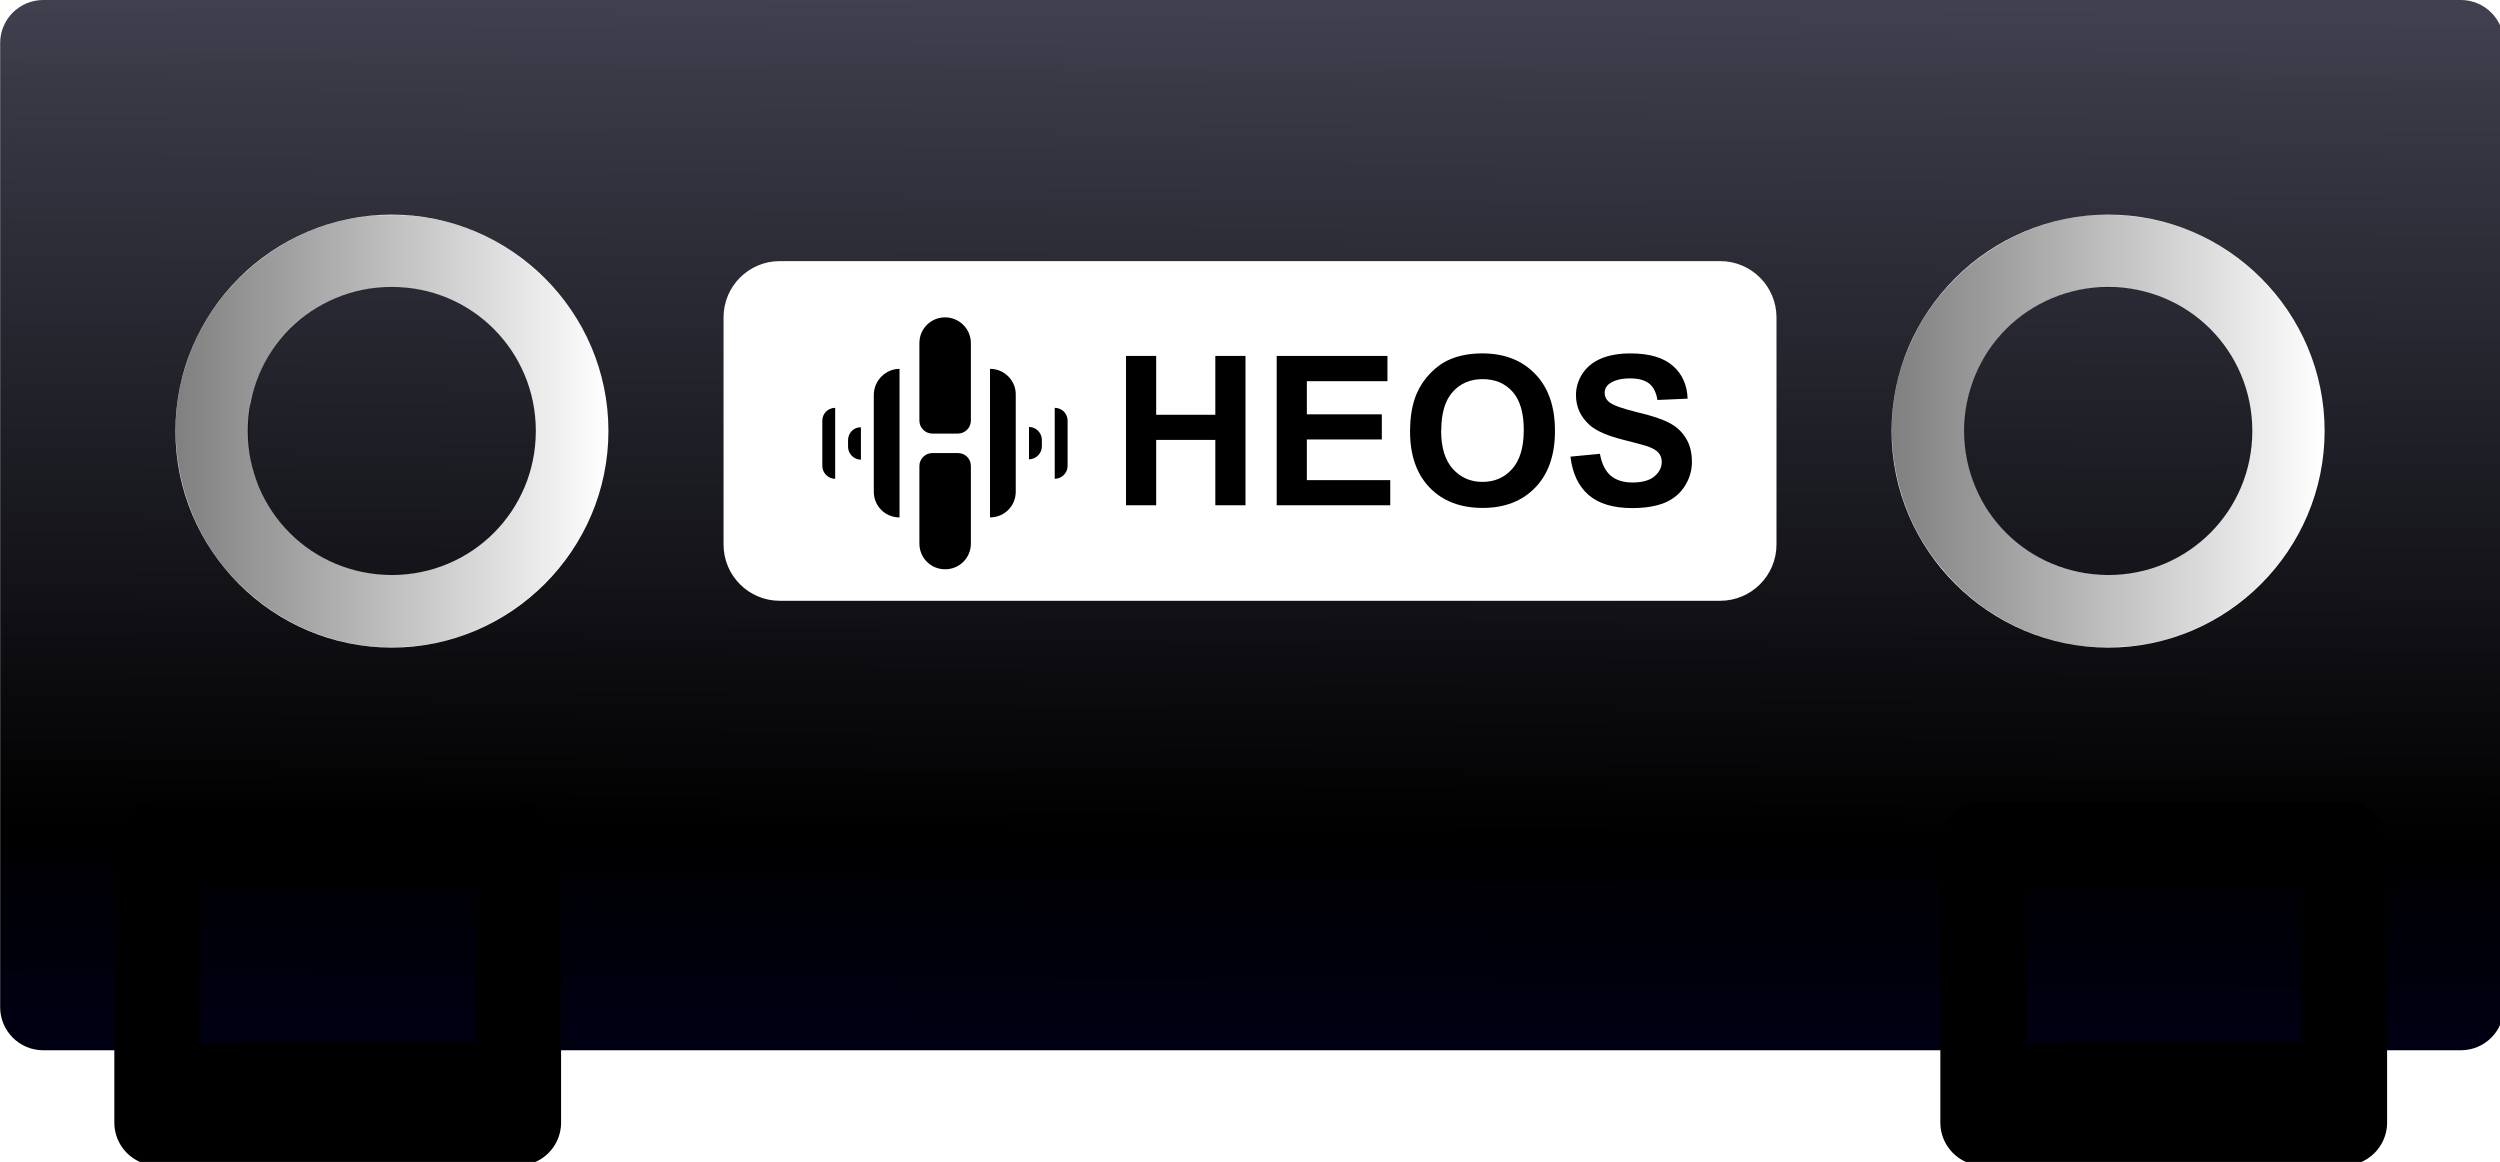 <?xml version="1.0" encoding="UTF-8" standalone="no"?>
<!-- Created with Inkscape (http://www.inkscape.org/) -->

<svg
   xmlns:dc="http://purl.org/dc/elements/1.1/"
   xmlns:cc="http://creativecommons.org/ns#"
   xmlns:rdf="http://www.w3.org/1999/02/22-rdf-syntax-ns#"
   xmlns:svg="http://www.w3.org/2000/svg"
   xmlns="http://www.w3.org/2000/svg"
   xmlns:xlink="http://www.w3.org/1999/xlink"
   xmlns:sodipodi="http://sodipodi.sourceforge.net/DTD/sodipodi-0.dtd"
   xmlns:inkscape="http://www.inkscape.org/namespaces/inkscape"
   width="16.907mm"
   height="7.858mm"
   viewBox="0 0 16.907 7.858"
   version="1.1"
   id="svg910"
   inkscape:version="0.92.4 (5da689c313, 2019-01-14)"
   sodipodi:docname="dm-avr v2.svg">
  <defs
     id="defs904">
    <linearGradient
       inkscape:collect="always"
       id="linearGradient882">
      <stop
         style="stop-color:#000000;stop-opacity:1;"
         offset="0"
         id="stop878" />
      <stop
         style="stop-color:#000000;stop-opacity:0;"
         offset="1"
         id="stop880" />
    </linearGradient>
    <linearGradient
       inkscape:collect="always"
       id="linearGradient872">
      <stop
         style="stop-color:#000000;stop-opacity:1;"
         offset="0"
         id="stop868" />
      <stop
         style="stop-color:#000000;stop-opacity:0;"
         offset="1"
         id="stop870" />
    </linearGradient>
    <linearGradient
       inkscape:collect="always"
       id="linearGradient836">
      <stop
         style="stop-color:#000013;stop-opacity:1;"
         offset="0"
         id="stop832" />
      <stop
         id="stop886"
         offset="0.201"
         style="stop-color:#000000;stop-opacity:1" />
      <stop
         style="stop-color:#000013;stop-opacity:0.75"
         offset="1"
         id="stop834" />
    </linearGradient>
    <linearGradient
       inkscape:collect="always"
       xlink:href="#linearGradient836"
       id="linearGradient838"
       x1="32.946"
       y1="26.575"
       x2="33.125"
       y2="0.102"
       gradientUnits="userSpaceOnUse" />
    <linearGradient
       inkscape:collect="always"
       xlink:href="#linearGradient872"
       id="linearGradient874"
       x1="48.279"
       y1="11.002"
       x2="59.308"
       y2="11.002"
       gradientUnits="userSpaceOnUse" />
    <linearGradient
       inkscape:collect="always"
       xlink:href="#linearGradient882"
       id="linearGradient884"
       x1="4.482"
       y1="11.005"
       x2="15.526"
       y2="11.005"
       gradientUnits="userSpaceOnUse" />
  </defs>
  <sodipodi:namedview
     id="base"
     pagecolor="#ffffff"
     bordercolor="#666666"
     borderopacity="1.0"
     inkscape:pageopacity="0.0"
     inkscape:pageshadow="2"
     inkscape:zoom="15.839192"
     inkscape:cx="38.152233"
     inkscape:cy="3.7035493"
     inkscape:document-units="mm"
     inkscape:current-layer="layer1"
     showgrid="false"
     fit-margin-top="0"
     fit-margin-left="0"
     fit-margin-right="0"
     fit-margin-bottom="0"
     inkscape:window-width="3440"
     inkscape:window-height="1377"
     inkscape:window-x="1672"
     inkscape:window-y="-8"
     inkscape:window-maximized="1" />
  <g
     inkscape:label="Layer 1"
     inkscape:groupmode="layer"
     id="layer1"
     transform="translate(-35.392,-210.672)">
    <path
       style="color:#000000;font-style:normal;font-variant:normal;font-weight:normal;font-stretch:normal;font-size:medium;line-height:normal;font-family:sans-serif;font-variant-ligatures:normal;font-variant-position:normal;font-variant-caps:normal;font-variant-numeric:normal;font-variant-alternates:normal;font-feature-settings:normal;text-indent:0;text-align:start;text-decoration:none;text-decoration-line:none;text-decoration-style:solid;text-decoration-color:#000000;letter-spacing:normal;word-spacing:normal;text-transform:none;writing-mode:lr-tb;direction:ltr;text-orientation:mixed;dominant-baseline:auto;baseline-shift:baseline;text-anchor:start;white-space:normal;shape-padding:0;clip-rule:nonzero;display:inline;overflow:visible;visibility:visible;opacity:1;isolation:auto;mix-blend-mode:normal;color-interpolation:sRGB;color-interpolation-filters:linearRGB;solid-color:#000000;solid-opacity:1;vector-effect:none;fill:url(#linearGradient838);fill-opacity:1;fill-rule:nonzero;stroke:none;stroke-width:2.2;stroke-linecap:round;stroke-linejoin:round;stroke-miterlimit:10;stroke-dasharray:none;stroke-dashoffset:0;stroke-opacity:1;color-rendering:auto;image-rendering:auto;shape-rendering:auto;text-rendering:auto;enable-background:accumulate"
       d="M 1.104 0 C 0.496 0 0.004 0.492 0.004 1.1 L 0.004 25.703 C 0.004 26.311 0.496 26.803 1.104 26.803 L 62.801 26.803 C 63.408 26.803 63.9 26.311 63.9 25.703 L 63.9 1.1 C 63.9 0.492 63.408 0 62.801 0 L 1.104 0 z M 9.998 5.477 C 13.038 5.477 15.527 7.958 15.527 10.998 C 15.527 14.038 13.038 16.527 9.998 16.527 C 6.958 16.527 4.477 14.038 4.477 10.998 C 4.477 7.958 6.958 5.477 9.998 5.477 z M 53.803 5.477 C 56.842 5.477 59.324 7.958 59.324 10.998 C 59.324 14.038 56.842 16.527 53.803 16.527 C 50.763 16.527 48.273 14.038 48.273 10.998 C 48.273 7.958 50.763 5.477 53.803 5.477 z M 19.896 6.664 L 43.902 6.664 C 44.693 6.665 45.334 7.307 45.336 8.098 L 45.336 13.898 C 45.335 14.689 44.693 15.331 43.902 15.332 L 19.896 15.332 C 19.106 15.331 18.466 14.689 18.465 13.898 L 18.465 8.098 C 18.466 7.307 19.106 6.665 19.896 6.664 z M 9.998 7.322 C 7.957 7.322 6.322 8.957 6.322 10.998 C 6.322 13.039 7.957 14.674 9.998 14.674 C 12.039 14.674 13.674 13.039 13.674 10.998 C 13.674 8.957 12.039 7.322 9.998 7.322 z M 53.803 7.322 C 51.761 7.322 50.125 8.957 50.125 10.998 C 50.125 13.039 51.761 14.674 53.803 14.674 C 55.844 14.674 57.479 13.039 57.479 10.998 C 57.479 8.957 55.844 7.322 53.803 7.322 z "
       transform="matrix(0.265,0,0,0.265,35.392,210.672)"
       id="rect42" />
    <g
       id="g58"
       transform="matrix(0.265,0,0,0.265,31.899,202.655)"
       style="fill:#000000;fill-opacity:1">
      <path
         style="color:#000000;font-style:normal;font-variant:normal;font-weight:normal;font-stretch:normal;font-size:medium;line-height:normal;font-family:sans-serif;font-variant-ligatures:normal;font-variant-position:normal;font-variant-caps:normal;font-variant-numeric:normal;font-variant-alternates:normal;font-feature-settings:normal;text-indent:0;text-align:start;text-decoration:none;text-decoration-line:none;text-decoration-style:solid;text-decoration-color:#000000;letter-spacing:normal;word-spacing:normal;text-transform:none;writing-mode:lr-tb;direction:ltr;text-orientation:mixed;dominant-baseline:auto;baseline-shift:baseline;text-anchor:start;white-space:normal;shape-padding:0;clip-rule:nonzero;display:inline;overflow:visible;visibility:visible;opacity:1;isolation:auto;mix-blend-mode:normal;color-interpolation:sRGB;color-interpolation-filters:linearRGB;solid-color:#000000;solid-opacity:1;vector-effect:none;fill:#000000;fill-opacity:1;fill-rule:nonzero;stroke:none;stroke-width:2.2;stroke-linecap:round;stroke-linejoin:round;stroke-miterlimit:10;stroke-dasharray:none;stroke-dashoffset:0;stroke-opacity:1;color-rendering:auto;image-rendering:auto;shape-rendering:auto;text-rendering:auto;enable-background:accumulate"
         d="m 17.199,50.699 a 1.1,1.1 0 0 0 -1.1,1.102 v 7.1 A 1.1,1.1 0 0 0 17.199,60 h 9.201 A 1.1,1.1 0 0 0 27.5,58.9 v -7.1 a 1.1,1.1 0 0 0 -1.1,-1.102 z m 1.102,2.201 h 7 v 4.9 h -7 z"
         id="rect54"
         inkscape:connector-curvature="0" />
      <path
         style="color:#000000;font-style:normal;font-variant:normal;font-weight:normal;font-stretch:normal;font-size:medium;line-height:normal;font-family:sans-serif;font-variant-ligatures:normal;font-variant-position:normal;font-variant-caps:normal;font-variant-numeric:normal;font-variant-alternates:normal;font-feature-settings:normal;text-indent:0;text-align:start;text-decoration:none;text-decoration-line:none;text-decoration-style:solid;text-decoration-color:#000000;letter-spacing:normal;word-spacing:normal;text-transform:none;writing-mode:lr-tb;direction:ltr;text-orientation:mixed;dominant-baseline:auto;baseline-shift:baseline;text-anchor:start;white-space:normal;shape-padding:0;clip-rule:nonzero;display:inline;overflow:visible;visibility:visible;opacity:1;isolation:auto;mix-blend-mode:normal;color-interpolation:sRGB;color-interpolation-filters:linearRGB;solid-color:#000000;solid-opacity:1;vector-effect:none;fill:#000000;fill-opacity:1;fill-rule:nonzero;stroke:none;stroke-width:2.2;stroke-linecap:round;stroke-linejoin:round;stroke-miterlimit:10;stroke-dasharray:none;stroke-dashoffset:0;stroke-opacity:1;color-rendering:auto;image-rendering:auto;shape-rendering:auto;text-rendering:auto;enable-background:accumulate"
         d="m 63.801,50.699 a 1.1,1.1 0 0 0 -1.102,1.102 v 7.1 A 1.1,1.1 0 0 0 63.801,60 H 73 a 1.1,1.1 0 0 0 1.1,-1.1 v -7.1 A 1.1,1.1 0 0 0 73,50.699 Z m 1.1,2.201 h 7 v 4.9 h -7 z"
         id="rect56"
         inkscape:connector-curvature="0" />
    </g>
    <path
       style="fill:#000000;fill-opacity:1;stroke:none;stroke-width:0.357;stroke-linecap:round;stroke-linejoin:miter;stroke-miterlimit:4;stroke-dasharray:none;stroke-dashoffset:0;stroke-opacity:1"
       d="m 4.959,26.678 c -0.126,0.354 -0.228,1.166 0.367,1.075 2.257,-0.023 4.533,0.046 6.779,-0.034 0.285,-0.201 0.318,-1.001 -0.082,-1.12 -2.317,0.023 -4.652,-0.046 -6.957,0.034 l -0.082,0.034 z"
       id="path1503"
       inkscape:connector-curvature="0"
       transform="matrix(0.265,0,0,0.265,35.392,210.672)" />
    <path
       style="fill:#000000;fill-opacity:1;stroke:none;stroke-width:0.357;stroke-linecap:round;stroke-linejoin:miter;stroke-miterlimit:4;stroke-dasharray:none;stroke-dashoffset:0;stroke-opacity:1"
       d="m 51.567,26.678 c -0.126,0.354 -0.228,1.166 0.367,1.075 2.257,-0.023 4.533,0.046 6.779,-0.034 0.285,-0.201 0.318,-1.001 -0.082,-1.12 -2.317,0.023 -4.652,-0.046 -6.957,0.034 l -0.082,0.034 z"
       id="path1505"
       inkscape:connector-curvature="0"
       transform="matrix(0.265,0,0,0.265,35.392,210.672)" />
    <g
       id="g1539"
       transform="matrix(0.094,0,0,0.094,37.301,193.468)">
      <path
         style="stroke-width:0.265"
         id="path2"
         d="m 42.556,211.437 v 6.959 c 0,1.032 0.82,1.852 1.852,1.852 v -10.689 c -1.005,0 -1.852,0.847 -1.852,1.879"
         inkscape:connector-curvature="0" />
      <path
         style="stroke-width:0.265"
         id="path4"
         d="m 53.722,213.738 v 2.328 c 0.503,0 0.926,-0.423 0.926,-0.926 v -0.476 c 0,-0.503 -0.423,-0.926 -0.926,-0.926"
         inkscape:connector-curvature="0" />
      <path
         style="stroke-width:0.265"
         id="path6"
         d="m 55.574,212.363 v 5.106 c 0.503,0 0.926,-0.423 0.926,-0.926 v -3.254 c 0,-0.529 -0.423,-0.926 -0.926,-0.926"
         inkscape:connector-curvature="0" />
      <path
         style="stroke-width:0.265"
         id="path8"
         d="m 40.704,214.691 v 0.476 c 0,0.503 0.423,0.926 0.926,0.926 v -2.328 c -0.503,-0.026 -0.926,0.397 -0.926,0.926"
         inkscape:connector-curvature="0" />
      <path
         style="stroke-width:0.265"
         id="path10"
         d="m 38.852,213.289 v 3.254 c 0,0.503 0.423,0.926 0.926,0.926 v -5.106 c -0.503,0 -0.926,0.397 -0.926,0.926"
         inkscape:connector-curvature="0" />
      <path
         style="stroke-width:0.265"
         id="path12"
         d="m 50.917,209.558 v 10.689 c 1.032,0 1.852,-0.82 1.852,-1.852 v -6.959 c 0.026,-1.032 -0.82,-1.879 -1.852,-1.879"
         inkscape:connector-curvature="0" />
      <path
         style="stroke-width:0.265"
         id="path14"
         d="m 47.689,205.854 c -1.032,0 -1.852,0.82 -1.852,1.852 v 5.583 c 0,0.503 0.423,0.926 0.926,0.926 h 1.852 c 0.503,0 0.926,-0.423 0.926,-0.926 v -5.583 c 0,-1.032 -0.847,-1.852 -1.852,-1.852"
         inkscape:connector-curvature="0" />
      <path
         style="stroke-width:0.265"
         id="path16"
         d="m 48.615,215.617 h -1.852 c -0.503,0 -0.926,0.423 -0.926,0.926 v 5.583 c 0,1.032 0.82,1.852 1.852,1.852 1.032,0 1.852,-0.82 1.852,-1.852 v -5.583 c 0,-0.529 -0.423,-0.926 -0.926,-0.926 z"
         inkscape:connector-curvature="0" />
    </g>
    <g
       aria-label="HEOS"
       style="font-style:normal;font-weight:normal;font-size:10.583px;line-height:125%;font-family:sans-serif;letter-spacing:0px;word-spacing:0px;fill:#000000;fill-opacity:1;stroke:none;stroke-width:0.265px;stroke-linecap:butt;stroke-linejoin:miter;stroke-opacity:1"
       id="text1543">
      <path
         d="m 43.007,214.089 v -1.01 h 0.204 v 0.398 h 0.4 v -0.398 h 0.204 v 1.01 h -0.204 v -0.442 h -0.4 v 0.442 z"
         style="font-style:normal;font-variant:normal;font-weight:bold;font-stretch:normal;font-size:1.411px;font-family:Arial;-inkscape-font-specification:'Arial Bold';stroke-width:0.265px"
         id="path1545" />
      <path
         d="m 44.026,214.089 v -1.01 h 0.749 v 0.171 h -0.545 v 0.224 h 0.507 v 0.17 h -0.507 v 0.275 h 0.564 v 0.17 z"
         style="font-style:normal;font-variant:normal;font-weight:bold;font-stretch:normal;font-size:1.411px;font-family:Arial;-inkscape-font-specification:'Arial Bold';stroke-width:0.265px"
         id="path1547" />
      <path
         d="m 44.928,213.59 q 0,-0.154 0.046,-0.259 0.034,-0.077 0.094,-0.138 0.06,-0.061 0.131,-0.091 0.094,-0.04 0.218,-0.04 0.223,0 0.357,0.139 0.134,0.138 0.134,0.385 0,0.245 -0.133,0.383 -0.133,0.138 -0.356,0.138 -0.225,0 -0.358,-0.137 -0.133,-0.138 -0.133,-0.379 z m 0.21,-0.007 q 0,0.172 0.079,0.26 0.079,0.088 0.201,0.088 0.122,0 0.2,-0.087 0.079,-0.088 0.079,-0.264 0,-0.174 -0.076,-0.259 -0.076,-0.085 -0.202,-0.085 -0.126,0 -0.203,0.087 -0.077,0.086 -0.077,0.26 z"
         style="font-style:normal;font-variant:normal;font-weight:bold;font-stretch:normal;font-size:1.411px;font-family:Arial;-inkscape-font-specification:'Arial Bold';stroke-width:0.265px"
         id="path1549" />
      <path
         d="m 46.014,213.76 0.198,-0.019 q 0.018,0.1 0.072,0.147 0.055,0.047 0.148,0.047 0.099,0 0.148,-0.041 0.05,-0.042 0.05,-0.098 0,-0.036 -0.021,-0.061 -0.021,-0.025 -0.073,-0.044 -0.036,-0.012 -0.163,-0.044 -0.164,-0.041 -0.23,-0.1 -0.093,-0.083 -0.093,-0.203 0,-0.077 0.043,-0.144 0.044,-0.068 0.126,-0.103 0.083,-0.035 0.199,-0.035 0.19,0 0.286,0.083 0.096,0.083 0.101,0.223 l -0.204,0.009 q -0.013,-0.078 -0.057,-0.112 -0.043,-0.034 -0.129,-0.034 -0.089,0 -0.139,0.036 -0.032,0.023 -0.032,0.063 0,0.036 0.03,0.061 0.039,0.032 0.187,0.068 0.149,0.035 0.22,0.073 0.072,0.037 0.112,0.103 0.041,0.065 0.041,0.161 0,0.087 -0.048,0.163 -0.048,0.076 -0.136,0.113 -0.088,0.036 -0.22,0.036 -0.192,0 -0.294,-0.088 -0.103,-0.089 -0.123,-0.258 z"
         style="font-style:normal;font-variant:normal;font-weight:bold;font-stretch:normal;font-size:1.411px;font-family:Arial;-inkscape-font-specification:'Arial Bold';stroke-width:0.265px"
         id="path1551" />
    </g>
    <path
       style="opacity:0.5;fill:url(#linearGradient884);fill-opacity:1;stroke:none;stroke-width:0.084;stroke-linecap:round;stroke-linejoin:miter;stroke-miterlimit:4;stroke-dasharray:none;stroke-dashoffset:0;stroke-opacity:1"
       d="M 9.89,5.492 C 7.597,5.484 5.439,7.113 4.755,9.29 4.094,11.238 4.662,13.522 6.148,14.941 c 1.11,1.091 2.691,1.699 4.249,1.56 2.348,-0.12 4.443,-1.957 4.976,-4.23 C 15.856,10.349 15.17,8.189 13.664,6.898 12.661,5.95 11.266,5.447 9.89,5.492 Z m 0.074,1.836 c 1.516,-0.022 3.007,0.977 3.492,2.43 0.25,0.753 0.265,1.596 0.037,2.356 -0.438,1.444 -1.845,2.523 -3.357,2.539 C 8.637,14.759 7.157,13.795 6.609,12.398 6.286,11.735 6.35,10.967 6.391,10.253 6.557,9.515 6.933,8.824 7.505,8.323 8.143,7.674 9.066,7.344 9.965,7.329 Z"
       id="path856"
       inkscape:connector-curvature="0"
       transform="matrix(0.265,0,0,0.265,35.392,210.672)" />
    <path
       style="opacity:0.5;fill:url(#linearGradient874);fill-opacity:1;stroke:none;stroke-width:0.084;stroke-linecap:round;stroke-linejoin:miter;stroke-miterlimit:4;stroke-dasharray:none;stroke-dashoffset:0;stroke-opacity:1"
       d="m 53.715,5.484 c -2.142,0.004 -4.177,1.402 -4.999,3.371 -0.813,1.841 -0.467,4.107 0.831,5.64 1.095,1.347 2.847,2.153 4.589,2.008 2.352,-0.091 4.468,-1.909 5.026,-4.179 0.185,-0.745 0.171,-1.531 0.082,-2.288 C 58.874,8.002 57.301,6.227 55.292,5.689 54.78,5.545 54.247,5.477 53.715,5.484 Z m 0.075,1.869 c 1.87,-0.116 3.606,1.541 3.664,3.399 0.083,0.966 -0.257,1.938 -0.886,2.667 -0.659,0.775 -1.675,1.213 -2.684,1.238 -1.261,0.075 -2.506,-0.618 -3.171,-1.679 -0.417,-0.62 -0.6,-1.363 -0.557,-2.106 -0.025,-1.359 0.881,-2.643 2.095,-3.208 0.485,-0.22 1.005,-0.344 1.539,-0.312 z"
       id="path866"
       inkscape:connector-curvature="0"
       transform="matrix(0.265,0,0,0.265,35.392,210.672)" />
  </g>
</svg>
